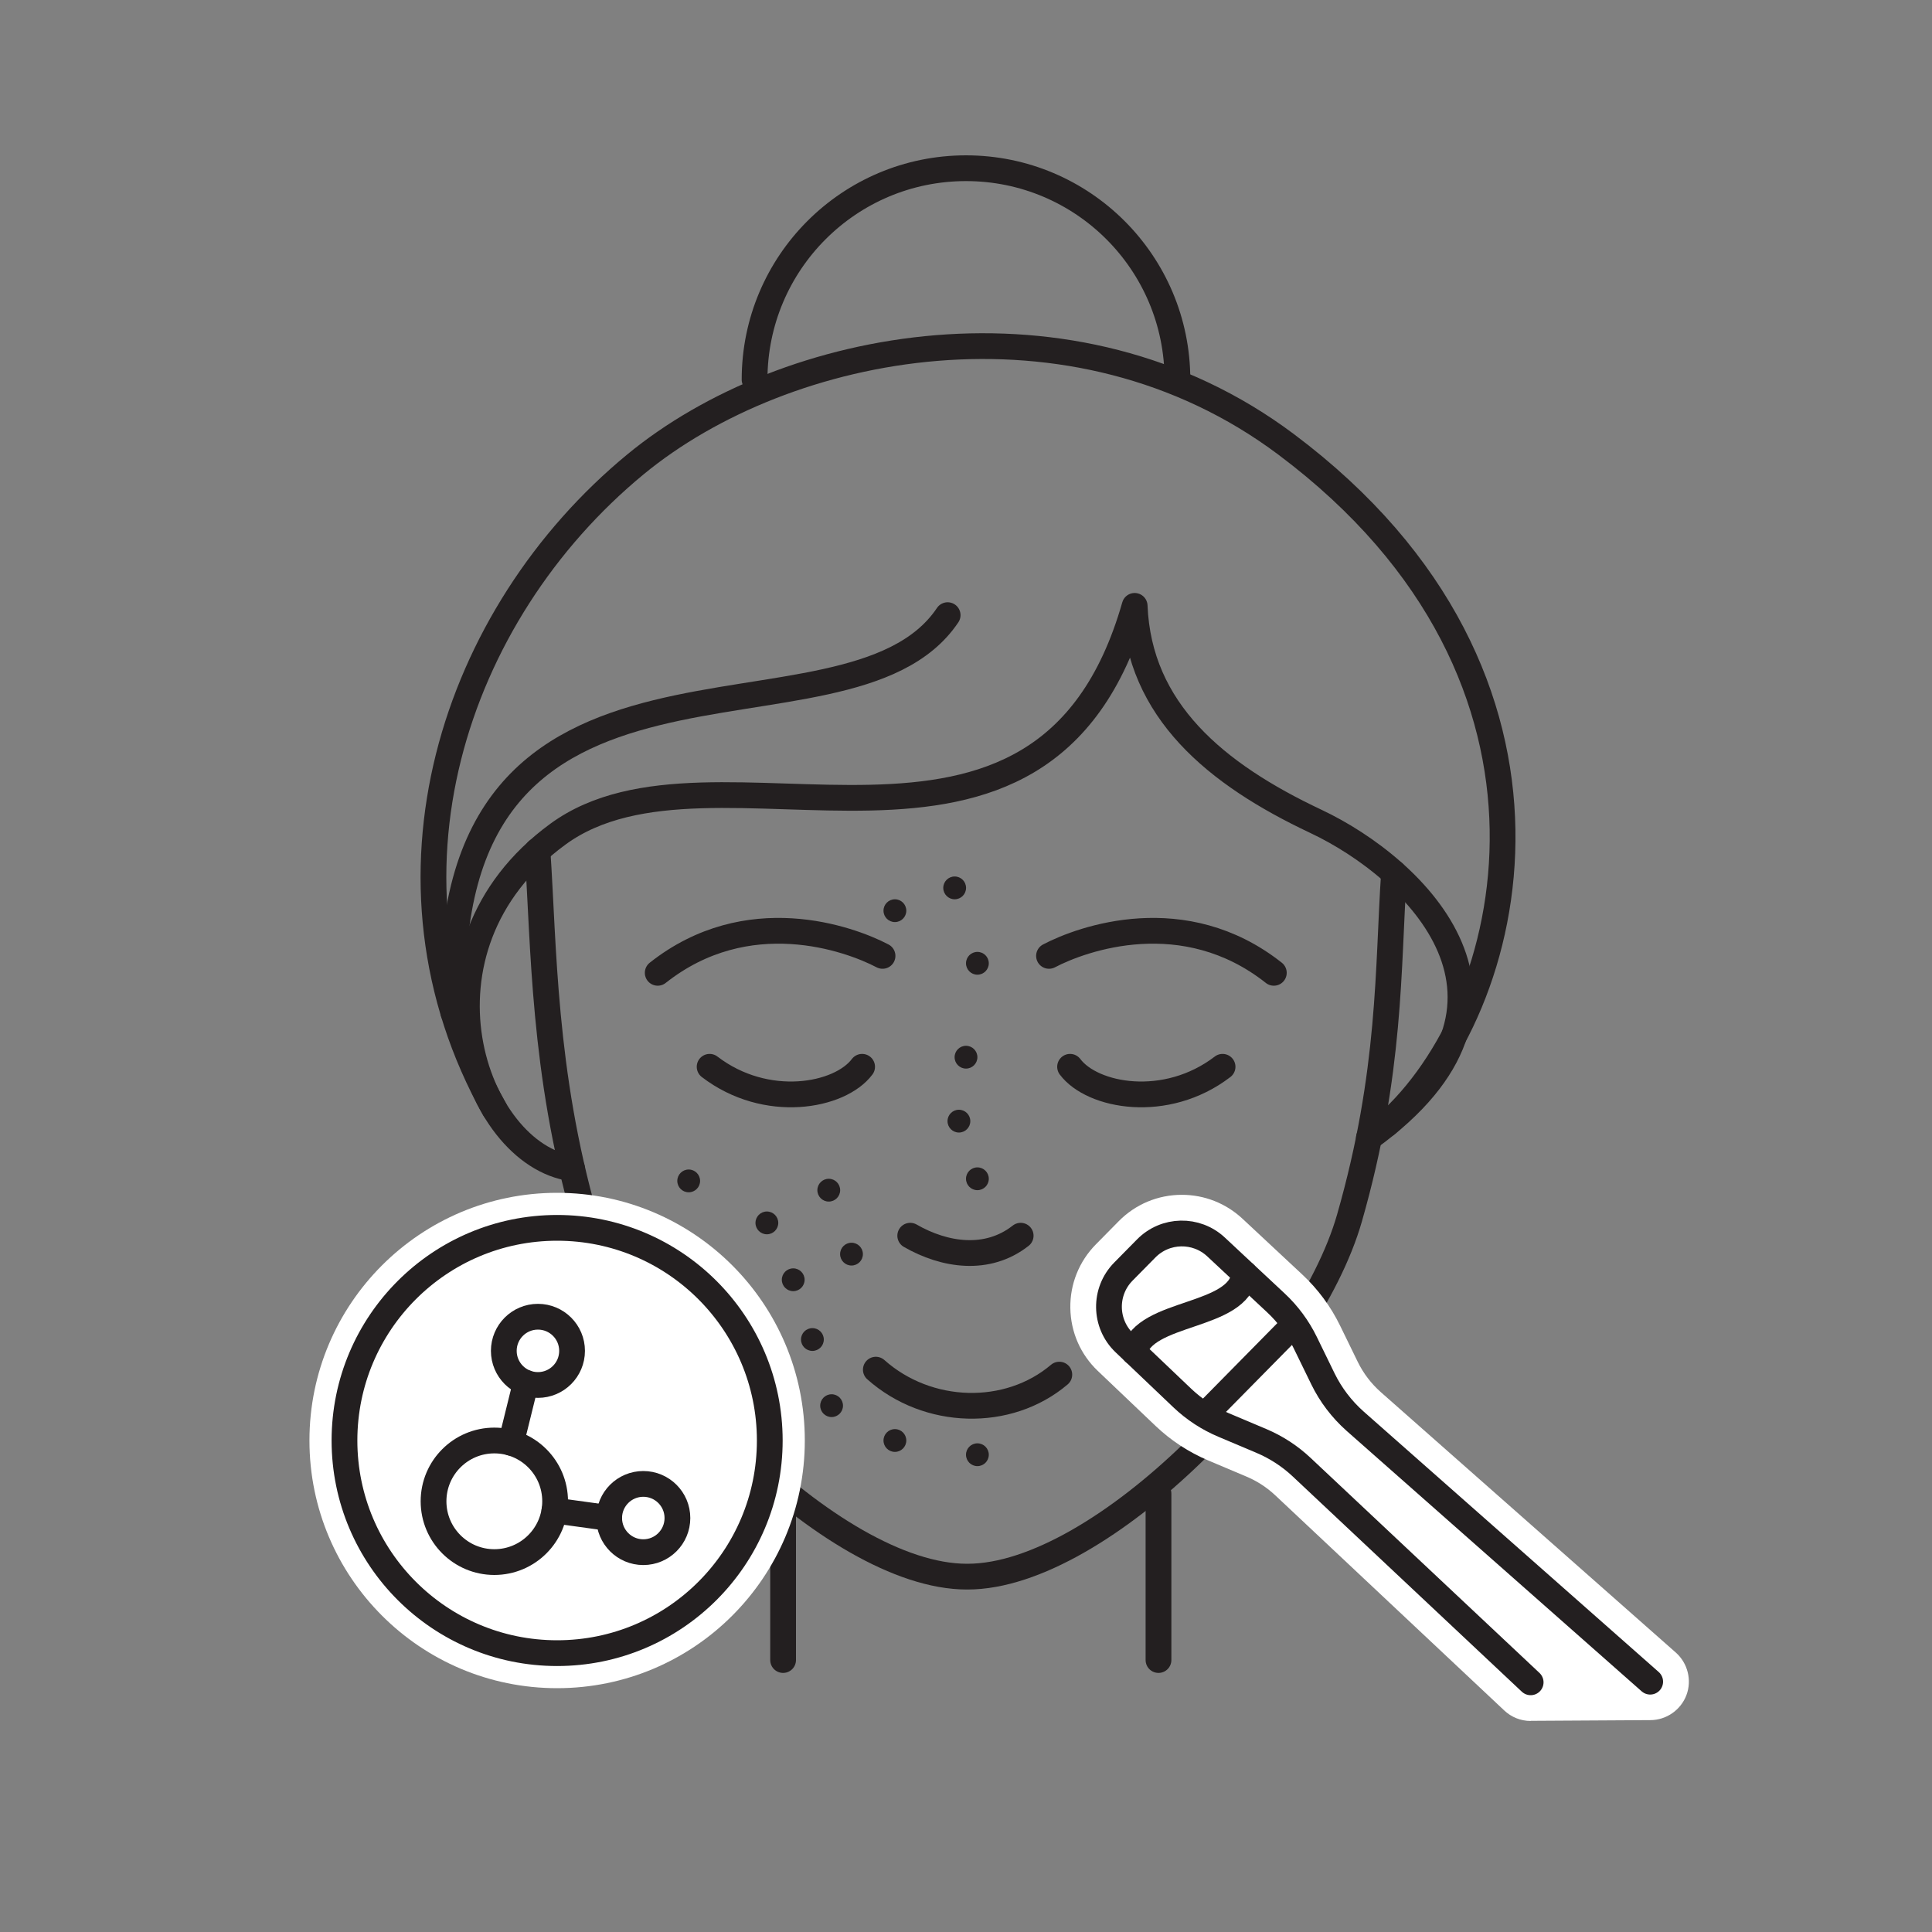 <?xml version="1.0" encoding="UTF-8"?>
<svg id="Layer_2" data-name="Layer 2" xmlns="http://www.w3.org/2000/svg" viewBox="0 0 300 300">
  <rect x="0" y="0" width="300" height="300" fill="#808080" stroke="none"/>
  <defs>
    <style>
      .cls-1 {
        fill: #fff;
      }

      .cls-1, .cls-2 {
        stroke-width: 0px;
      }

      .cls-2 {
        fill: #231f20;
      }

      .cls-3 {
        fill: none;
        stroke: #231f20;
        stroke-linecap: round;
        stroke-linejoin: round;
        stroke-width: 4px;
      }
    </style>
  </defs>
  <g>
    <path class="cls-3" d="M216.46,135.57c-.99,14.69-.4,30.84-6.92,53.59-6.52,22.75-38.43,55.66-59.3,55.66h-.11c-20.87,0-52.79-32.91-59.3-55.66-6.52-22.75-6.37-42.37-7.37-57.06"/>
    <path class="cls-3" d="M88.83,181.43c-15.23-2.1-26.49-34.13-2.2-51.9,24.29-17.78,75.31,14.47,89.56-35.45.66,16.23,12.53,26.1,28.14,33.46,15.61,7.36,37.1,28.27,8.23,49.15"/>
    <path class="cls-3" d="M76.8,172.25c-19.98-35.65-6.4-76.84,21.87-100.14,23.29-19.19,67.87-27.97,101.05-3.1,48.63,36.45,35.75,87.77,15.61,105.55"/>
    <path class="cls-3" d="M141.34,191.88c5.37,3.09,12,4.05,17.15,0"/>
    <path class="cls-3" d="M136,212.68c8.06,7.18,20.54,7.51,28.49.77"/>
    <path class="cls-3" d="M121.6,231.93v25.84"/>
    <path class="cls-3" d="M179.89,231.93v25.84"/>
    <path class="cls-3" d="M117.17,58.95c0-18.13,14.7-32.83,32.83-32.83s32.83,14.7,32.83,32.83"/>
    <path class="cls-3" d="M70.4,157.24c-2.76-65.25,61.07-38.31,76.75-61.72"/>
    <path class="cls-3" d="M102.13,151.06c13.94-11.02,29.73-5.35,34.91-2.63"/>
    <path class="cls-3" d="M197.8,151.06c-13.94-11.02-29.73-5.35-34.91-2.63"/>
    <path class="cls-3" d="M110.19,165.65c8.8,6.74,20.23,4.6,23.68,0"/>
    <path class="cls-3" d="M189.84,165.65c-8.8,6.74-20.23,4.6-23.68,0"/>
  </g>
  <g>
    <circle class="cls-1" cx="86.51" cy="223.68" r="38.46"/>
    <circle class="cls-3" cx="86.51" cy="223.68" r="33.02"/>
    <circle class="cls-3" cx="83.53" cy="209.76" r="5.3"/>
    <circle class="cls-3" cx="99.89" cy="235.72" r="5.3"/>
    <circle class="cls-3" cx="76.76" cy="233.12" r="9.44"/>
    <line class="cls-3" x1="81.65" y1="214.72" x2="79.35" y2="224.04"/>
    <line class="cls-3" x1="86.09" y1="234.55" x2="94.59" y2="235.72"/>
  </g>
  <circle class="cls-2" cx="138.96" cy="141.41" r="1.77"/>
  <circle class="cls-2" cx="148.24" cy="137.87" r="1.77"/>
  <circle class="cls-2" cx="151.77" cy="149.58" r="1.77"/>
  <circle class="cls-2" cx="150" cy="164.16" r="1.77"/>
  <circle class="cls-2" cx="148.9" cy="174.09" r="1.77"/>
  <circle class="cls-2" cx="151.77" cy="183.04" r="1.77"/>
  <circle class="cls-2" cx="128.69" cy="184.81" r="1.77"/>
  <circle class="cls-2" cx="106.94" cy="183.37" r="1.77"/>
  <circle class="cls-2" cx="119.08" cy="189.89" r="1.77"/>
  <circle class="cls-2" cx="123.17" cy="198.72" r="1.77"/>
  <circle class="cls-2" cx="126.15" cy="208" r="1.77"/>
  <circle class="cls-2" cx="129.13" cy="218.27" r="1.77"/>
  <circle class="cls-2" cx="138.96" cy="223.68" r="1.77"/>
  <circle class="cls-2" cx="151.77" cy="225.89" r="1.77"/>
  <circle class="cls-2" cx="132.22" cy="194.74" r="1.77"/>
  <g>
    <path class="cls-1" d="M237.68,267.23c-1.53,0-2.99-.58-4.1-1.63l-35.56-33.41c-1.31-1.23-2.82-2.21-4.48-2.91l-5.92-2.5c-3.03-1.28-5.78-3.08-8.17-5.35l-8.98-8.55c-2.7-2.57-4.21-6.04-4.27-9.76-.06-3.72,1.35-7.24,3.96-9.89l3.54-3.59c2.61-2.65,6.1-4.11,9.82-4.11,3.51,0,6.85,1.32,9.42,3.72l9.27,8.65c2.43,2.27,4.41,4.94,5.87,7.93l2.74,5.62c.88,1.8,2.08,3.38,3.58,4.71l45.82,40.45c1.85,1.64,2.52,4.29,1.65,6.6s-3.11,3.88-5.58,3.89c0,0-18.2.11-18.59.11Z"/>
    <g>
      <path class="cls-3" d="M237.68,261.23l-35.56-33.41c-1.83-1.72-3.94-3.09-6.25-4.07l-5.92-2.5c-2.35-.99-4.51-2.4-6.36-4.16l-8.98-8.55c-3.15-3-3.22-8-.17-11.09l3.54-3.59c2.96-3.01,7.78-3.11,10.86-.22l9.27,8.66c1.89,1.76,3.44,3.86,4.57,6.18l2.74,5.62c1.22,2.5,2.92,4.73,5,6.58l45.82,40.45"/>
      <line class="cls-3" x1="187.23" y1="219.58" x2="200.79" y2="205.82"/>
      <path class="cls-3" d="M176.11,209.98c1.53-6.54,16.32-5.22,17.14-12.21"/>
    </g>
  </g>
</svg>